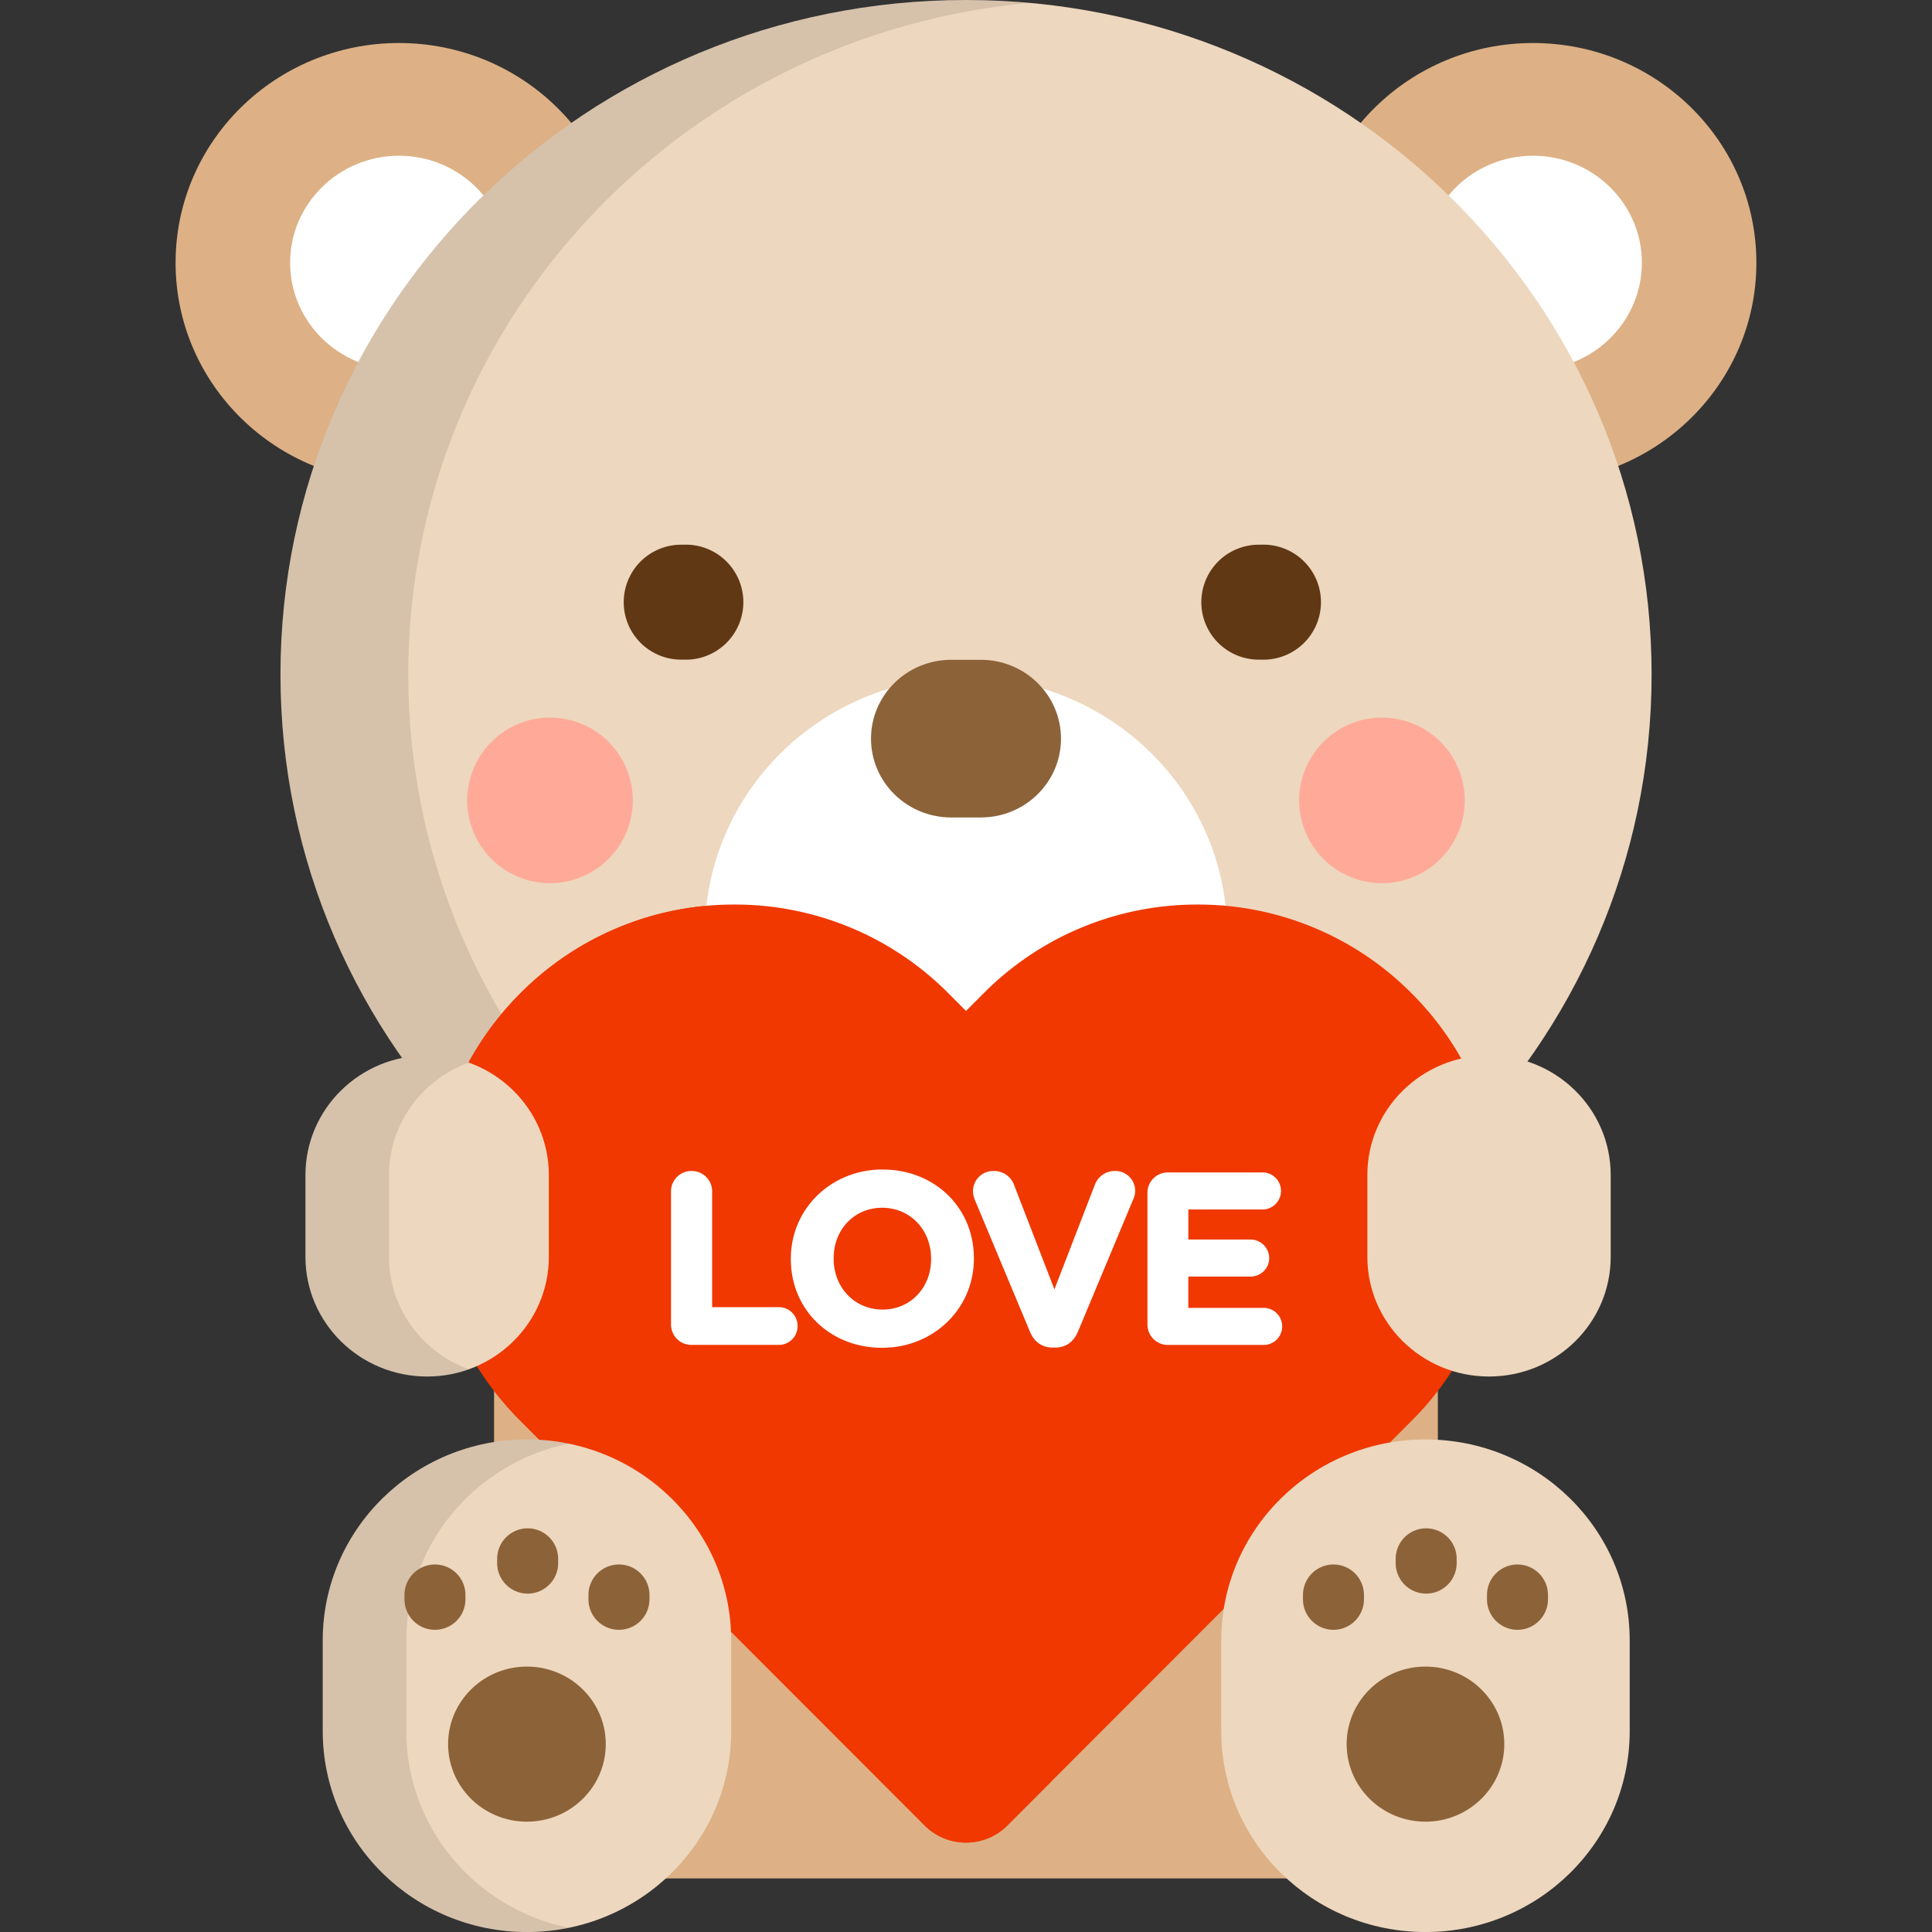 <svg width="60" height="60" fill="none" xmlns="http://www.w3.org/2000/svg"><rect width="100%" height="100%" fill="#333333" stroke="none"/><g clip-path="url(#clip0)"><path d="M15.344 33.568v22.955c0 1.001.825 1.813 1.843 1.813h25.624c1.018 0 1.843-.812 1.843-1.813V33.568h-29.31zM12.39 14.984c3.832 0 6.937-3.055 6.937-6.824 0-3.769-3.105-6.824-6.937-6.824-3.831 0-6.937 3.055-6.937 6.824 0 3.769 3.106 6.824 6.937 6.824z" fill="#DDB185"/><path d="M12.39 11.485c-1.863 0-3.38-1.492-3.38-3.325 0-1.833 1.517-3.324 3.38-3.324 1.864 0 3.38 1.491 3.38 3.324 0 1.833-1.516 3.325-3.38 3.325z" fill="#fff"/><path d="M47.61 14.984c3.83 0 6.936-3.055 6.936-6.824 0-3.769-3.105-6.824-6.937-6.824-3.831 0-6.937 3.055-6.937 6.824 0 3.769 3.106 6.824 6.937 6.824z" fill="#DDB185"/><path d="M47.61 11.485c-1.864 0-3.38-1.492-3.38-3.325 0-1.833 1.517-3.324 3.38-3.324 1.864 0 3.38 1.491 3.38 3.324 0 1.833-1.516 3.325-3.38 3.325z" fill="#fff"/><path d="M30 41.89c11.76 0 21.292-9.377 21.292-20.945S41.759 0 30 0C18.241 0 8.71 9.377 8.71 20.945S18.241 41.89 30 41.89z" fill="#EDD7BE"/><path opacity=".1" d="M12.68 20.945c0-10.909 8.478-19.868 19.305-20.854A21.938 21.938 0 0030 0C18.24 0 8.708 9.377 8.708 20.945c0 11.567 9.532 20.945 21.291 20.945.67 0 1.332-.032 1.986-.092-10.827-.985-19.305-9.944-19.305-20.853z" fill="#000"/><path d="M38.11 33.185c0 4.407-3.63 7.98-8.11 7.98-4.48 0-8.111-3.573-8.111-7.98v-4.17c0-4.407 3.63-7.98 8.11-7.98 4.48 0 8.112 3.573 8.112 7.98v4.17z" fill="#fff"/><path d="M30 57.224c-.482 0-.945-.192-1.285-.533L16.167 44.129a9.329 9.329 0 01-2.751-6.642c0-2.51.977-4.869 2.751-6.644a9.33 9.33 0 016.641-2.751 9.33 9.33 0 016.641 2.751l.551.552.552-.552a9.33 9.33 0 016.641-2.751 9.33 9.33 0 016.64 2.751 9.338 9.338 0 012.752 6.644 9.335 9.335 0 01-2.752 6.643L31.287 56.69a1.82 1.82 0 01-1.287.533z" fill="#F03800"/><path d="M20.119 42.799a9.329 9.329 0 01-2.751-6.642c0-2.51.977-4.868 2.751-6.644a9.445 9.445 0 011.742-1.374 9.318 9.318 0 00-5.695 2.704 9.337 9.337 0 00-2.751 6.644c0 2.509.977 4.868 2.751 6.642L28.714 56.69a1.817 1.817 0 002.572 0l1.354-1.356-12.52-12.535z" fill="#F03800"/><path d="M42.464 39.032c0 2.053 1.692 3.717 3.779 3.717 2.087 0 3.779-1.664 3.779-3.717v-2.54c0-2.052-1.692-3.716-3.78-3.716-2.086 0-3.778 1.664-3.778 3.717v2.539zm-32.978 0c0 2.053 1.692 3.717 3.78 3.717 2.086 0 3.779-1.664 3.779-3.717v-2.54c0-2.052-1.692-3.716-3.78-3.716-2.087 0-3.779 1.664-3.779 3.717v2.539z" fill="#EDD7BE"/><path d="M32.95 22.94c0 1.352-1.115 2.447-2.49 2.447h-.92c-1.375 0-2.49-1.095-2.49-2.447 0-1.353 1.115-2.449 2.49-2.449h.92c1.375 0 2.49 1.096 2.49 2.449z" fill="#8C6239"/><path d="M22.708 53.761c0 3.446-2.84 6.24-6.343 6.24s-6.342-2.794-6.342-6.24v-2.818c0-3.446 2.839-6.24 6.342-6.24 3.503 0 6.343 2.794 6.343 6.24v2.818z" fill="#EDD7BE"/><path opacity=".1" d="M12.083 39.032v-2.54c0-1.604 1.033-2.97 2.48-3.491a3.832 3.832 0 00-1.298-.226c-2.087 0-3.779 1.665-3.779 3.718v2.538c0 2.054 1.692 3.718 3.78 3.718.456 0 .893-.08 1.298-.226-1.448-.52-2.481-1.887-2.481-3.491zm.537 14.729v-2.818c0-3.008 2.163-5.518 5.043-6.108a6.475 6.475 0 00-1.298-.131c-3.503 0-6.342 2.793-6.342 6.239v2.818c0 3.446 2.839 6.24 6.342 6.24.445 0 .88-.046 1.298-.132-2.88-.59-5.044-3.1-5.044-6.108z" fill="#000"/><path d="M13.508 50.615a.947.947 0 01-.947-.948v-.133a.947.947 0 111.894 0v.133a.947.947 0 01-.947.948zm5.715 0a.947.947 0 01-.948-.948v-.133a.947.947 0 111.895 0v.133a.947.947 0 01-.947.948zm-2.836-1.124a.947.947 0 01-.947-.947v-.133a.947.947 0 111.894 0v.133a.947.947 0 01-.947.947zm-.023 7.082c1.352 0 2.448-1.078 2.448-2.408 0-1.33-1.096-2.407-2.448-2.407-1.351 0-2.447 1.078-2.447 2.407 0 1.33 1.096 2.408 2.447 2.408z" fill="#8C6239"/><path d="M50.612 53.761c0 3.446-2.84 6.24-6.343 6.24s-6.342-2.794-6.342-6.24v-2.818c0-3.446 2.84-6.24 6.342-6.24 3.503 0 6.343 2.794 6.343 6.24v2.818z" fill="#EDD7BE"/><path d="M41.412 50.615a.947.947 0 01-.947-.948v-.133a.947.947 0 011.894 0v.133a.947.947 0 01-.947.948zm5.715 0a.947.947 0 01-.947-.948v-.133a.947.947 0 111.894 0v.133a.947.947 0 01-.947.948zm-2.836-1.124a.947.947 0 01-.947-.947v-.133a.947.947 0 111.894 0v.133a.947.947 0 01-.947.947zm-.021 7.082c1.351 0 2.447-1.078 2.447-2.408 0-1.33-1.096-2.407-2.447-2.407-1.352 0-2.448 1.078-2.448 2.407 0 1.33 1.096 2.408 2.448 2.408z" fill="#8C6239"/><path d="M21.215 20.485a1.786 1.786 0 100-3.568 1.785 1.785 0 100 3.568zm17.938 0a1.786 1.786 0 100-3.568 1.785 1.785 0 100 3.568z" fill="#603813"/><path d="M24.183 40.595h-2.067v-3.591a.632.632 0 00-.639-.638.632.632 0 00-.638.638v4.125c0 .358.28.638.638.638h2.706a.58.58 0 00.586-.586.58.58 0 00-.586-.586zm3.227-4.275c-1.598 0-2.85 1.217-2.85 2.77v.014c0 1.57 1.219 2.753 2.835 2.753 1.599 0 2.85-1.216 2.85-2.768v-.015c0-1.57-1.218-2.753-2.835-2.753zm-1.52 2.754c0-.893.646-1.566 1.505-1.566.867 0 1.521.68 1.521 1.581v.015c0 .893-.647 1.566-1.506 1.566-.867 0-1.52-.68-1.52-1.581v-.015zm8.731-2.708a.66.66 0 00-.611.406l-1.264 3.27-1.249-3.233a.661.661 0 00-.642-.443.628.628 0 00-.638.63c0 .112.034.211.072.301l1.696 4.058c.136.324.381.495.709.495h.074c.328 0 .572-.171.709-.495l1.71-4.094a.617.617 0 00-.566-.896zm4.589 4.252h-2.306v-.973h1.932c.32 0 .58-.256.58-.57a.58.58 0 00-.58-.58h-1.931v-.934h2.268a.576.576 0 100-1.15h-2.9a.632.632 0 00-.638.638v4.08c0 .358.28.639.638.639h2.937a.576.576 0 100-1.15z" fill="#fff"/><path d="M17.081 27.428a2.571 2.571 0 100-5.142 2.571 2.571 0 000 5.142zm25.837 0a2.571 2.571 0 100-5.142 2.571 2.571 0 000 5.142z" fill="#FA9"/></g><defs><clipPath id="clip0"><path fill="#fff" d="M0 0h60v60H0z"/></clipPath></defs></svg>
